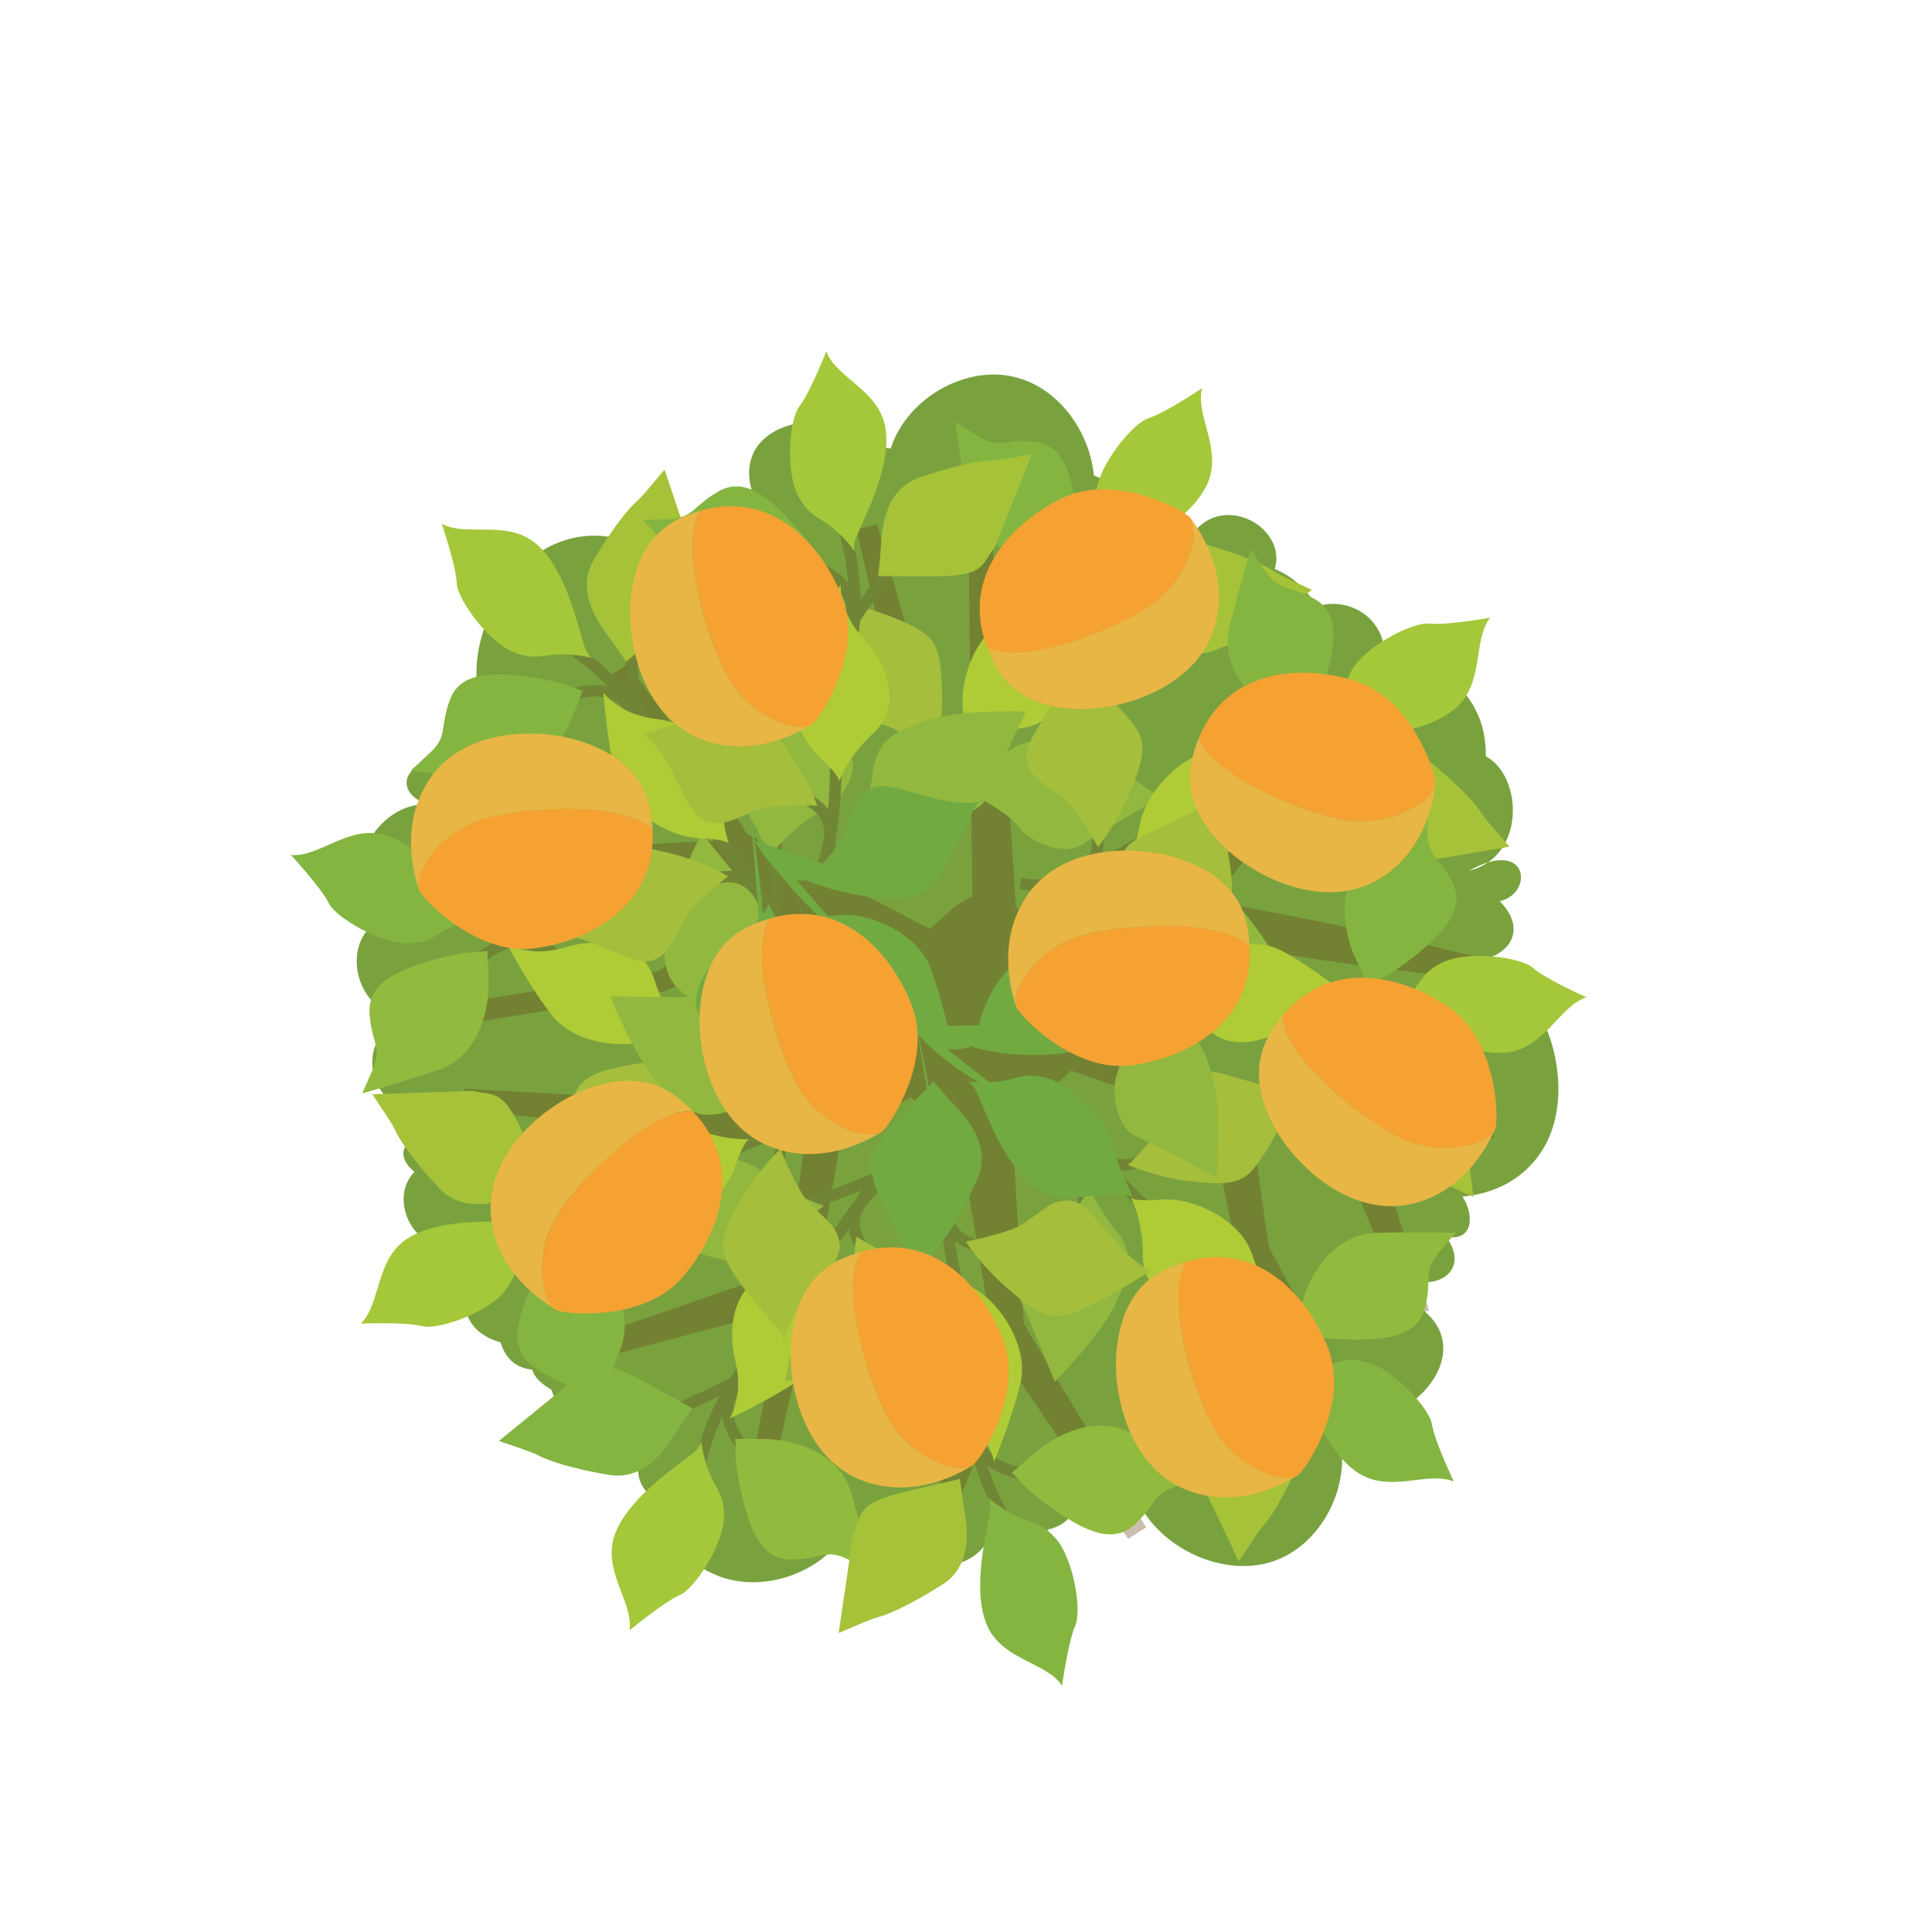 <?xml version="1.0" encoding="utf-8"?>
<!-- Generator: Adobe Illustrator 23.1.1, SVG Export Plug-In . SVG Version: 6.00 Build 0)  -->
<svg version="1.1" id="Layer_1" xmlns="http://www.w3.org/2000/svg" xmlns:xlink="http://www.w3.org/1999/xlink" x="0px" y="0px"
	 viewBox="0 0 108 108" width="100%" height="100%" style="enable-background:new 0 0 108 108;" xml:space="preserve">
<style type="text/css">
	.st0{fill-rule:evenodd;clip-rule:evenodd;fill:#79A23F;}
	.st1{opacity:0.34;fill:#68431A;}
	.st2{fill:none;stroke:#718537;stroke-width:0.645;stroke-miterlimit:10;}
	.st3{fill:#A5C239;}
	.st4{fill:#84B541;}
	.st5{fill:#91BB3E;}
	.st6{fill:#AFCB36;}
	.st7{fill:#92B83F;}
	.st8{fill:#A5BE3B;}
	.st9{fill:#A4C839;}
	.st10{fill:#72AA42;}
	.st11{fill:#E7B645;}
	.st12{fill:#F5A233;}
</style>
<g>
	<g>
		<path class="st0" d="M74.32,78.82c-0.09-0.04-0.1-0.08-0.14-0.13c0,0,0,0,0.02,0.02C74.23,78.77,74.31,78.78,74.32,78.82
			c3.48,2.49,10.03-3.91,3.73-6.43c-0.3,0.04-0.67-0.08-0.96-0.31h0c0.34,0.11,0.62,0.21,0.95,0.31c0.58,0.02,1.14-0.31,1.52-0.73
			c1.13,0.13,2.5-0.86,1.27-2.53c1.61,0.31,1.55-1.34,0.92-2.24c2.86-0.25,4.86-2.13,5.27-4.81c0.5-3.01-0.99-7.4-4.27-8.13
			c-0.07-0.11-0.08-0.19-0.11-0.25c1.87-0.33,2.69-1.8,1.2-3.32c1.93-0.46,1.6-3.57-1.71-1.71c3.16-0.77,3.01-5.27,0.93-6.39
			c0-0.94-0.16-1.82-0.56-2.57c-0.89-1.82-2.96-2.99-5.13-3.09c0.1-1.97-1.91-3.32-3.75-2.72c-0.56-0.94-1.4-1.71-2.36-2.09
			c0.73-2.42-3.16-4.47-4.79-1.67c0.11-1.21-0.66-1.98-1.59-2.28c-0.61-1.4-1.94-1.51-3.2-1.04c-0.16-0.11-0.35-0.15-0.53-0.25
			c-0.27-2.57-2.04-4.85-4.27-5.45c-2.73-0.79-6.14,1.04-7.09,3.95c-0.29-0.02-0.56-0.08-0.81-0.02c-2.3-2.88-9.46-1.48-6.32,3.8
			c0.2,0.17,0.35,0.44,0.48,0.69c0,0,0,0,0.02,0.02c-0.18-0.27-0.34-0.46-0.5-0.71c-1.25-0.98-3.64,0.06-3.13,1.67
			c-0.92,0.06-1.78,0.42-2.36,1.02c-2.55-2.24-5.72-2.03-7.92,0.06c-2.45,2.34-4.09,7.56-0.67,9.95c-1.95-1.84-4.2-1.23-3.88,1.3
			c-1.85-0.81-3.44,1.88,0.31,2.38c-3.85-1.65-7.18,4.93-2.81,5.93c-3.26,0.33-2.86,5.24,0.35,5.72c-2.35,1.07-2.09,3.66-0.58,4.81
			c-0.2,0.71,0,1.48,1.33,1.88c-1.15,0.54-0.81,1.4-0.13,1.94c-1.61,1.61,0.19,5.14,3,3.97c-0.78,0.88-0.65,1.98-0.07,2.78
			c-0.36,1.5,0.61,2.42,1.88,2.78c0.3,0.96,0.88,1.42,1.77,1.53c0.1,0.38,0.47,0.77,1.07,1.11c0.42,1.25,1.37,1.76,2.09,1.28
			c0.05-0.15,0.13-0.31,0.24-0.46c0.03,0,0.11,0.04,0.16,0.02c-0.13,0.17-0.25,0.35-0.4,0.44c-0.49,1.46,1.12,2.86,2.77,3.3
			c0.02,0.71,0.45,1.23,1.04,1.63c0.45,1.78,1.56,3.38,3.07,4.05c2.61,1.27,6.33,0.08,7.74-2.68c0.14-0.06,0.33,0,0.46-0.06
			c0.06,0.06,0.18,0.11,0.24,0.17c1.26,2.49,5.83,3.09,7.02,0.67c1.11,0.33,2.41,0.11,3.4-0.56c0.71-0.15,1.33-0.65,1.59-1.46
			c0.59,1.94,3.15,1.02,2.81-1.17c0.02,0.02,0.07,0.02,0.1,0c1.1,3.68,5.34,5.5,8.23,4.35C74.39,86.03,76.07,81.85,74.32,78.82z"/>
		<path class="st1" d="M81.57,62.15l-1.99-0.42l-3.97-0.91l-0.02,0l-0.15-0.01c-1.14-0.08-2.28-0.08-3.42-0.04
			c-1.07,0.04-2.15,0.11-3.21,0.39c-0.29-0.48-0.73-0.53-1.12-0.74l-1.28-0.56l-2.55-1.12c-0.95-0.4-1.9-0.79-2.85-1.18
			c0.27-1.07,0.39-2.01,0.29-2.84c1.05-0.5,2.1-1.06,3.09-1.71c0.37-0.24,0.72-0.5,1.07-0.76c0.19,0.13,0.4,0.13,0.61,0.17
			l1.09,0.18l2.17,0.37l4.36,0.67c1.46,0.21,2.91,0.41,4.38,0.59c1.47,0.16,2.93,0.35,4.41,0.48l0.25-1.16
			c-1.43-0.38-2.87-0.7-4.31-1.04c-1.44-0.32-2.89-0.63-4.34-0.93l-4.35-0.85l-2.08-0.38c0.68-0.7,1.33-1.44,1.88-2.24
			c0.72-1.03,1.3-2.14,1.78-3.28l7.64-0.76l-0.05-1.19l-6.87-0.05c0.12-0.37,0.24-0.75,0.33-1.13c0.62-2.24,0.76-4.54,0.89-6.81
			l-1.19-0.06c-0.25,2.19-0.52,4.38-1.22,6.44c-0.66,2.06-1.6,4.01-2.9,5.67c-1.29,1.67-2.93,3.01-4.77,4.05
			c-1.11,0.64-2.3,1.15-3.53,1.63c-0.58-0.31-1.15-0.56-1.4-0.77c-0.37-0.31-0.9-0.76-1.45-1.15l-0.81-12.59
			c0.06-0.05,0.13-0.11,0.19-0.16l0.65-0.51l1.36-1.02l2.77-2l5.6-3.93l-0.65-0.99l-5.81,3.65l-2.89,1.87l-1.36,0.92l-0.53-8.23
			l-1.19,0.04l0.1,9.46c-0.01,0.01-0.02,0.02-0.03,0.03l0.03,0.02l0.05,4.71c-0.03-0.03-0.05-0.05-0.08-0.08
			c-0.6-0.57-1.22-1.11-1.85-1.64c-0.09-0.07-0.18-0.13-0.27-0.21L49.03,29.3l-1.15,0.3l2.03,8.81c-0.5-0.36-1.01-0.71-1.53-1.05
			c-1.36-0.9-2.78-1.72-4.21-2.49c-1.44-0.76-2.92-1.45-4.4-2.11l-0.49,1.08c1.44,0.69,2.87,1.41,4.26,2.2
			c1.39,0.78,2.77,1.59,4.08,2.48c1.32,0.89,2.6,1.83,3.81,2.84c0.6,0.51,1.2,1.03,1.75,1.58c0.28,0.27,0.55,0.55,0.82,0.84
			c0.1,0.1,0.19,0.21,0.29,0.32l0.06,6.02c-0.84,0.36-1.45,0.98-1.45,0.98s-0.4,0.34-0.91,0.83l-10.27-5.34
			c-0.33-0.67-0.82-1.23-1.21-1.85l-1.76-2.57c-1.21-1.69-2.41-3.39-3.68-5.04l-0.99,0.66c1.04,1.8,2.16,3.56,3.27,5.32l1.71,2.61
			c0.3,0.41,0.55,0.87,0.84,1.29c-0.66,0-1.31,0.07-1.96,0.09l-3.54,0.2c-2.36,0.17-4.71,0.35-7.07,0.61l0.06,1.19
			c2.37,0.04,4.73-0.02,7.09-0.07l3.54-0.14c0.89-0.06,1.78-0.01,2.66-0.2l2.71,1.65l-6.61,3.94l-10.94,1.78l0.19,1.17l11.04-1.8
			l0.06-0.01l0.11-0.05l8.62-3.54l4.12,2.51c-0.09,0.18-0.15,0.35-0.18,0.5c-0.17,1.04,0.37,2.13,0.65,3.38l-4.6,3.74l-19.87-1.1
			l-0.09,1.18l11.8,1.23l-9.12,7.06l0.69,0.97l11.74-7.68l3.95,0.41l-0.54,4.08c-0.13,0.95-0.25,1.89-0.38,2.84L31.99,75.1
			l0.35,1.14l11.33-3.01c-0.01,0.02-0.01,0.05-0.01,0.07l-1.97,10.32l1.16,0.24l2.36-10.27c0.44-1.7,0.67-3.45,0.98-5.18l0.81-4.74
			l3.9-2.34c0.17,0.2,0.47,0.34,1,0.48c0.56,0.15,1.06,0.24,1.48,0.3l2.06,12.31l-4.1,12.01l1.11,0.41l4.08-10.33l6.54,9.51l1-0.64
			l-6.84-11.38L56.5,61.8c0.63-0.19,1.2-0.36,1.2-0.36s1.24-0.63,2.17-1.59c1.06,0.37,2.12,0.73,3.18,1.08l2.66,0.84l1.33,0.42
			c0.19,0.04,0.38,0.12,0.57,0.18l0.78,3.93l0.44,2.16l0.23,1.09l0.14,0.6c0.03,0.13,0.1,0.29,0.18,0.43l0.15,0.26
			c0.79,1.28,1.6,2.49,2.41,3.73l2.44,3.67l1.01-0.63l-2.19-3.81c-0.72-1.27-1.46-2.56-2.13-3.81l-0.11-0.22
			c0-0.02-0.02-0.02-0.02-0.08l-0.08-0.48l-0.16-1.08l-0.3-2.17l-0.46-3.47c0.73,0.03,1.46-0.01,2.19-0.07
			c0.63-0.05,1.26-0.12,1.89-0.2l4.75,11.44l1.11-0.41l-3.61-11.07l3.07,0.7l2.01,0.42c0.7,0.13,1.3,0.27,2.13,0.33v-1.19
			C82.94,62.42,82.21,62.28,81.57,62.15z"/>
		<g>
			<path class="st2" d="M70.17,79.18c-0.04-1.54-0.65-4.31-1.07-6.27"/>
			<path class="st2" d="M74.25,77.19c-2.04-0.82-4.65-2.66-5.94-4.65"/>
			<path class="st2" d="M74.95,73.19c-2.32,1.12-4.24,2.41-5.83,0.09"/>
			<path class="st2" d="M65.64,68.79c-2.45-1.9-4.78-4.41-5.68-6.62"/>
			<path class="st2" d="M60.62,70.6c0.28-3.2-0.59-8.1-0.71-9.1"/>
			<path class="st2" d="M64.95,64.52c-1.9,0.6-2.97,1.52-4.84-1.63"/>
			<path class="st3" d="M66.84,82.2c-0.2-1.23-0.82-1.48,1.23-3.66c2.05-2.18,2.05-2.18,2.05-2.18s0.41,0.47,0.89,1.01
				c0.48,0.53,2.5,2.33,1.59,4.41c-0.91,2.09-1.7,3.22-2.01,3.55c-0.31,0.33-1.12,1.64-1.34,1.96"/>
			<path class="st4" d="M81.27,82.82c-1.49-0.62-3.64,0.72-5.45-0.55s-2.85-4.42-3.28-5.32c-0.43-0.91-1.17-0.51,0.54-0.55
				c1.71-0.03,1.81-0.61,3.29-0.26c1.49,0.35,3.54,2.57,3.68,3.49C80.19,80.56,81.27,82.82,81.27,82.82z"/>
			<path class="st5" d="M72.35,74.48c0.45,0,0.94,0.36,3.1,0.4c2.15,0.03,3.85-0.2,4.23-1.84c0.38-1.64-0.15-1.97,0.77-3.05
				s0.92-1.08,0.92-1.08s-1.85-0.06-4.44,0.01s-3.79,2.68-4.11,3.78C72.5,73.79,72.35,74.48,72.35,74.48z"/>
			<path class="st6" d="M71.18,74.5c0,0-0.99-1.1-3.03-1.11c-2.03-0.01-4.26-1.01-4.26-3.16c0-2.15-0.7-3.34-0.7-3.34
				s-0.04,0.31,1.73,0.17c1.77-0.14,4.28,1.08,4.99,2.84C70.62,71.66,71.18,74.5,71.18,74.5z"/>
			<path class="st7" d="M58.96,77.24c0,0,2.62-2.62,3.42-4.4c0.8-1.78,1.02-2.84-0.02-4.1c-1.04-1.26-1.42-2.28-1.42-2.28
				s-1.48,2.2-2.44,2.71s-2.04,2.31-1.52,3.38C57.5,73.62,58.96,77.24,58.96,77.24z"/>
			<path class="st8" d="M63.06,65.12c0,0.03,1.57,0.68,3.43,0.91c1.87,0.22,2.87,0.21,3.61-0.72c0.73-0.93,1.23-1.91,1.75-2.99
				c0.52-1.08,0.59-1.52,1.02-1.63c0.43-0.1-0.54,0.38-2.6-0.13s-3.04-1.07-3.9-0.4c-0.85,0.67-0.83,1.91-1.52,2.91
				S63.06,65.12,63.06,65.12z"/>
		</g>
		<g>
			<path class="st2" d="M35.99,79.48c1.49-0.42,4.02-1.68,5.81-2.58"/>
			<path class="st2" d="M38.92,82.95c0.29-2.17,1.44-5.16,3.05-6.9"/>
			<path class="st2" d="M42.98,82.65c-1.65-1.97-3.37-3.52-1.51-5.63"/>
			<path class="st2" d="M44.96,72.54c1.24-2.84,3.11-5.72,5.03-7.13"/>
			<path class="st2" d="M41.97,68.12c3.17-0.51,7.7-2.56,8.65-2.92"/>
			<path class="st2" d="M48.92,70.83c-1.04-1.69-2.2-2.51,0.4-5.09"/>
			<path class="st4" d="M32.25,76.99c1.14-0.49,1.24-1.16,3.85,0.29c2.61,1.45,2.61,1.45,2.61,1.45s-0.36,0.51-0.76,1.1
				c-0.4,0.59-1.64,2.99-3.89,2.62c-2.25-0.37-3.54-0.86-3.94-1.08c-0.39-0.22-1.86-0.68-2.23-0.82"/>
			<path class="st9" d="M35.19,91.14c0.24-1.6-1.59-3.35-0.8-5.42c0.79-2.07,3.58-3.84,4.36-4.49c0.77-0.64,0.21-1.26,0.66,0.39
				c0.45,1.65,1.04,1.6,1.06,3.13c0.02,1.53-1.63,4.06-2.48,4.42S35.19,91.14,35.19,91.14z"/>
			<path class="st5" d="M41.09,80.44c0.11,0.43-0.12,1,0.37,3.1c0.5,2.1,1.14,3.68,2.82,3.64c1.68-0.04,1.87-0.63,3.15,0
				s1.27,0.63,1.27,0.63s-0.4-1.81-1.1-4.3c-0.7-2.49-3.53-3.02-4.67-3.06C41.79,80.42,41.09,80.44,41.09,80.44z"/>
			<path class="st6" d="M40.78,79.31c0,0,0.82-1.23,0.33-3.21c-0.49-1.97-0.06-4.38,2.02-4.91c2.09-0.53,3.07-1.49,3.07-1.49
				s-0.31,0.03,0.26,1.72s0.01,4.42-1.53,5.54C43.4,78.07,40.78,79.31,40.78,79.31z"/>
			<path class="st7" d="M35.13,68.13c0,0,3.19,1.9,5.1,2.24c1.92,0.34,3,0.3,3.97-1.02c0.97-1.32,1.86-1.94,1.86-1.94
				s-2.49-0.89-3.23-1.7c-0.73-0.81-2.74-1.41-3.65-0.64S35.13,68.13,35.13,68.13z"/>
			<path class="st8" d="M47.88,69.13c-0.03,0.01-0.28,1.69-0.04,3.55s0.5,2.84,1.58,3.32c1.08,0.48,2.15,0.72,3.33,0.96
				c1.18,0.24,1.62,0.2,1.82,0.59c0.2,0.39-0.5-0.43-0.51-2.55c-0.01-2.12,0.3-3.21-0.57-3.88s-2.06-0.33-3.19-0.76
				C49.18,69.94,47.88,69.13,47.88,69.13z"/>
		</g>
		<g>
			<path class="st2" d="M27.94,48.02c0.49,1.46,1.88,3.93,2.86,5.68"/>
			<path class="st2" d="M24.62,51.11c2.19,0.18,5.22,1.18,7.04,2.7"/>
			<path class="st2" d="M25.13,55.15c1.89-1.75,3.34-3.54,5.55-1.79"/>
			<path class="st2" d="M35.32,56.63c2.9,1.09,5.86,2.82,7.37,4.66"/>
			<path class="st2" d="M39.58,53.42c0.67,3.14,2.94,7.57,3.35,8.5"/>
			<path class="st2" d="M37.23,60.5c1.64-1.13,2.4-2.32,5.11,0.14"/>
			<path class="st3" d="M30.24,44.15c0.55,1.12,1.22,1.18-0.1,3.86c-1.32,2.68-1.32,2.68-1.32,2.68s-0.53-0.33-1.14-0.7
				s-3.07-1.49-2.81-3.75c0.26-2.26,0.68-3.58,0.88-3.98c0.2-0.4,0.59-1.89,0.71-2.26"/>
			<path class="st4" d="M16.26,47.79c1.61,0.16,3.27-1.76,5.37-1.08s4.02,3.39,4.7,4.13s1.27,0.15-0.35,0.68
				c-1.63,0.53-1.55,1.11-3.07,1.21s-4.14-1.42-4.54-2.26C17.96,49.64,16.26,47.79,16.26,47.79z"/>
			<path class="st5" d="M27.24,53.15c-0.43,0.13-1.01-0.07-3.08,0.53c-2.07,0.6-3.62,1.32-3.5,3c0.12,1.68,0.73,1.84,0.16,3.14
				s-0.57,1.3-0.57,1.3s1.79-0.49,4.24-1.31c2.45-0.82,2.84-3.68,2.82-4.82C27.29,53.85,27.24,53.15,27.24,53.15z"/>
			<path class="st6" d="M28.35,52.79c0,0,1.27,0.76,3.22,0.17c1.95-0.59,4.37-0.28,5,1.77c0.63,2.06,1.65,2.99,1.65,2.99
				s-0.05-0.31-1.7,0.35s-4.41,0.23-5.61-1.25C29.71,55.35,28.35,52.79,28.35,52.79z"/>
			<path class="st7" d="M39.23,46.59c0,0-1.73,3.28-1.98,5.21c-0.25,1.93-0.15,3.01,1.22,3.91c1.36,0.9,2.03,1.76,2.03,1.76
				s0.77-2.53,1.54-3.31c0.78-0.77,1.27-2.81,0.46-3.67C41.68,49.62,39.23,46.59,39.23,46.59z"/>
			<path class="st8" d="M38.87,59.37c-0.01-0.03-1.7-0.19-3.55,0.14c-1.85,0.33-2.81,0.64-3.24,1.75c-0.43,1.11-0.61,2.19-0.79,3.37
				c-0.18,1.19-0.11,1.63-0.49,1.85c-0.38,0.22,0.41-0.52,2.52-0.63c2.12-0.11,3.22,0.13,3.84-0.76c0.62-0.89,0.23-2.07,0.6-3.23
				S38.87,59.37,38.87,59.37z"/>
		</g>
		<g>
			<path class="st2" d="M52.14,85.05c0.82-1.31,1.85-3.94,2.58-5.81"/>
			<path class="st2" d="M56.64,85.65c-1.24-1.81-2.4-4.79-2.37-7.16"/>
			<path class="st2" d="M59.44,82.71c-2.55-0.35-4.86-0.34-4.9-3.15"/>
			<path class="st2" d="M54.13,73.89c-0.99-2.93-1.54-6.32-1.06-8.66"/>
			<path class="st2" d="M48.94,72.62c2-2.51,3.99-7.07,4.45-7.98"/>
			<path class="st2" d="M55.91,69.96c-1.91-0.55-3.31-0.38-3.13-4.04"/>
			<path class="st3" d="M47.7,85.72c0.52-1.13,0.14-1.69,3.05-2.37s2.91-0.68,2.91-0.68s0.08,0.62,0.18,1.33
				c0.1,0.71,0.79,3.32-1.12,4.55c-1.92,1.23-3.2,1.75-3.64,1.85c-0.44,0.1-1.84,0.75-2.2,0.89"/>
			<path class="st4" d="M59.37,94.23c-0.9-1.35-3.43-1.42-4.24-3.48s0.07-5.25,0.21-6.25c0.14-0.99-0.69-1.08,0.75-0.16
				c1.44,0.92,1.84,0.49,2.88,1.61c1.04,1.12,1.53,4.1,1.13,4.94C59.72,91.74,59.37,94.23,59.37,94.23z"/>
			<path class="st5" d="M56.56,82.34c0.37,0.25,0.59,0.83,2.36,2.05c1.77,1.22,3.32,1.96,4.54,0.81c1.22-1.16,0.96-1.73,2.33-2.11
				c1.37-0.39,1.37-0.39,1.37-0.39s-1.51-1.07-3.7-2.45c-2.19-1.37-4.64,0.14-5.51,0.88S56.56,82.34,56.56,82.34z"/>
			<path class="st6" d="M55.57,81.71c0,0-0.22-1.46-1.91-2.6s-2.99-3.2-1.8-4.99s1.27-3.17,1.27-3.17s-0.21,0.23,1.35,1.1
				c1.55,0.87,2.97,3.27,2.59,5.13C56.68,79.03,55.57,81.71,55.57,81.71z"/>
			<path class="st7" d="M43.88,77.23c0,0,3.63-0.74,5.29-1.77c1.65-1.04,2.42-1.8,2.25-3.42s0.08-2.68,0.08-2.68
				s-2.45,1.01-3.54,0.91c-1.09-0.11-2.98,0.8-3.13,1.97S43.88,77.23,43.88,77.23z"/>
			<path class="st8" d="M54,69.4c-0.02,0.03,0.93,1.44,2.36,2.66s2.27,1.77,3.4,1.4c1.13-0.37,2.08-0.91,3.11-1.52
				c1.03-0.61,1.33-0.94,1.75-0.79c0.41,0.15-0.66,0.02-2.09-1.55c-1.43-1.56-1.94-2.58-3.02-2.49c-1.08,0.09-1.75,1.14-2.88,1.58
				S54,69.4,54,69.4z"/>
		</g>
		<g>
			<path class="st2" d="M65.17,33.21c-1.52,0.26-4.17,1.25-6.05,1.95"/>
			<path class="st2" d="M62.63,29.46c-0.52,2.13-1.98,4.98-3.76,6.54"/>
			<path class="st2" d="M58.56,29.32c1.43,2.13,2.98,3.85,0.91,5.76"/>
			<path class="st2" d="M55.52,39.16c-1.53,2.69-3.69,5.36-5.75,6.56"/>
			<path class="st2" d="M58.03,43.87c-3.2,0.17-7.93,1.73-8.91,1.99"/>
			<path class="st2" d="M51.4,40.45c0.86,1.79,1.92,2.73-0.93,5.02"/>
			<path class="st3" d="M68.63,36.08c-1.19,0.37-1.35,1.02-3.79-0.7c-2.44-1.72-2.44-1.72-2.44-1.72s0.41-0.47,0.87-1.02
				c0.46-0.55,1.95-2.8,4.14-2.2c2.2,0.61,3.43,1.23,3.8,1.49c0.37,0.26,1.78,0.87,2.13,1.05"/>
			<path class="st9" d="M67.2,21.7c-0.41,1.57,1.23,3.5,0.23,5.48s-3.97,3.44-4.81,4s-0.34,1.23-0.62-0.45
				c-0.27-1.69-0.86-1.7-0.72-3.22c0.14-1.52,2.05-3.87,2.94-4.14C65.11,23.1,67.2,21.7,67.2,21.7z"/>
			<path class="st4" d="M60.21,31.72c-0.06-0.44,0.23-0.99-0.04-3.12c-0.27-2.14-0.74-3.78-2.42-3.92
				c-1.68-0.14-1.93,0.43-3.13-0.33c-1.2-0.76-1.2-0.76-1.2-0.76s0.21,1.84,0.64,4.39c0.43,2.55,3.19,3.37,4.32,3.53
				C59.51,31.66,60.21,31.72,60.21,31.72z"/>
			<path class="st6" d="M60.39,32.87c0,0-0.95,1.14-0.67,3.15c0.28,2.02-0.4,4.36-2.53,4.67s-3.21,1.16-3.21,1.16s0.31,0-0.08-1.73
				c-0.39-1.73,0.46-4.39,2.1-5.34C57.65,33.83,60.39,32.87,60.39,32.87z"/>
			<path class="st7" d="M64.83,44.58c0,0-2.97-2.22-4.84-2.76c-1.87-0.54-2.95-0.61-4.06,0.6c-1.1,1.21-2.05,1.73-2.05,1.73
				s2.39,1.15,3.03,2.04c0.64,0.89,2.57,1.69,3.56,1.03C61.45,46.54,64.83,44.58,64.83,44.58z"/>
			<path class="st8" d="M52.25,42.24c0.03-0.01,0.46-1.65,0.41-3.53c-0.04-1.88-0.2-2.87-1.22-3.47c-1.03-0.6-2.07-0.95-3.21-1.31
				c-1.15-0.36-1.59-0.37-1.75-0.78c-0.16-0.41,0.45,0.48,0.23,2.59c-0.22,2.11-0.63,3.16,0.15,3.91c0.79,0.75,2.01,0.55,3.09,1.09
				C51.05,41.31,52.25,42.24,52.25,42.24z"/>
		</g>
		<g>
			<path class="st2" d="M35.29,34.19c-0.14,1.54,0.14,4.35,0.33,6.35"/>
			<path class="st2" d="M31,35.68c1.93,1.05,4.3,3.19,5.35,5.32"/>
			<path class="st2" d="M29.83,39.57c2.43-0.84,4.49-1.89,5.8,0.6"/>
			<path class="st2" d="M38.56,45.04c2.21,2.17,4.23,4.94,4.86,7.24"/>
			<path class="st2" d="M43.76,43.83c-0.65,3.14-0.37,8.11-0.37,9.13"/>
			<path class="st2" d="M38.74,49.36c1.95-0.37,3.13-1.16,4.61,2.19"/>
			<path class="st3" d="M38.94,31.58c0.05,1.24,0.64,1.57-1.65,3.49s-2.29,1.92-2.29,1.92s-0.35-0.52-0.76-1.1
				c-0.41-0.59-2.21-2.6-1.06-4.57c1.15-1.97,2.07-3,2.41-3.29c0.35-0.29,1.3-1.5,1.56-1.78"/>
			<path class="st9" d="M24.69,29.27c1.41,0.79,3.7-0.29,5.35,1.19s2.31,4.72,2.63,5.67s1.11,0.65-0.6,0.48
				c-1.7-0.17-1.87,0.39-3.3-0.13s-3.21-2.97-3.24-3.9C25.5,31.65,24.69,29.27,24.69,29.27z"/>
			<path class="st4" d="M32.57,38.6c-0.44-0.05-0.9-0.47-3.03-0.76c-2.13-0.29-3.85-0.25-4.41,1.33c-0.57,1.59-0.08,1.98-1.12,2.94
				c-1.04,0.96-1.04,0.96-1.04,0.96s1.83,0.27,4.41,0.51c2.57,0.24,4.08-2.22,4.52-3.27C32.33,39.26,32.57,38.6,32.57,38.6z"/>
			<path class="st6" d="M33.73,38.72c0,0,0.86,1.21,2.88,1.46c2.02,0.25,4.11,1.51,3.86,3.64c-0.25,2.14,0.3,3.4,0.3,3.4
				s0.08-0.3-1.7-0.37c-1.77-0.07-4.13-1.57-4.63-3.4S33.73,38.72,33.73,38.72z"/>
			<path class="st7" d="M46.19,37.44c0,0-2.91,2.3-3.91,3.97s-1.35,2.7-0.47,4.07c0.88,1.38,1.14,2.43,1.14,2.43s1.72-2.01,2.75-2.4
				c1.02-0.39,2.3-2.05,1.9-3.18C47.21,41.2,46.19,37.44,46.19,37.44z"/>
			<path class="st8" d="M40.7,48.99c0-0.03-1.47-0.86-3.3-1.31c-1.83-0.44-2.83-0.55-3.67,0.29c-0.84,0.84-1.45,1.75-2.09,2.77
				c-0.64,1.01-0.76,1.44-1.2,1.49C30,52.28,31.02,51.92,33,52.67s2.89,1.42,3.82,0.86c0.93-0.57,1.04-1.8,1.85-2.71
				C39.48,49.91,40.7,48.99,40.7,48.99z"/>
		</g>
		<g>
			<path class="st2" d="M51.11,30.25c-1.1,1.08-2.71,3.41-3.85,5.06"/>
			<path class="st2" d="M46.87,28.62c0.79,2.05,1.23,5.21,0.66,7.52"/>
			<path class="st2" d="M43.47,30.84c2.4,0.93,4.65,1.45,4.04,4.2"/>
			<path class="st2" d="M46.6,40.65c0.29,3.08,0.04,6.5-0.96,8.67"/>
			<path class="st2" d="M51.35,43.08c-2.53,1.98-5.52,5.96-6.17,6.73"/>
			<path class="st2" d="M43.95,44.06c1.73,0.98,3.14,1.14,2.11,4.65"/>
			<path class="st3" d="M55.59,30.62c-0.76,0.98-0.52,1.61-3.51,1.6s-2.99-0.01-2.99-0.01s0.07-0.62,0.13-1.33
				c0.06-0.71-0.01-3.41,2.14-4.17s3.52-0.96,3.97-0.96c0.45,0,1.96-0.3,2.35-0.35"/>
			<path class="st9" d="M46.19,19.64c0.56,1.52,3.01,2.17,3.32,4.36c0.31,2.19-1.28,5.1-1.65,6.03c-0.37,0.93,0.43,1.21-0.77-0.02
				s-1.68-0.9-2.44-2.23c-0.76-1.33-0.54-4.34,0.04-5.07C45.27,21.98,46.19,19.64,46.19,19.64z"/>
			<path class="st4" d="M46.18,31.86c-0.3-0.32-0.38-0.94-1.82-2.54c-1.44-1.6-2.77-2.68-4.23-1.83c-1.46,0.85-1.34,1.46-2.76,1.52
				c-1.42,0.06-1.42,0.06-1.42,0.06s1.22,1.39,3.03,3.24s4.55,0.94,5.57,0.42S46.18,31.86,46.18,31.86z"/>
			<path class="st6" d="M47,32.7c0,0-0.13,1.48,1.26,2.97s2.17,3.81,0.6,5.27c-1.57,1.47-1.97,2.79-1.97,2.79s0.25-0.18-1.06-1.38
				c-1.31-1.2-2.14-3.87-1.33-5.59C45.3,35.05,47,32.7,47,32.7z"/>
			<path class="st7" d="M57.34,39.77c0,0-3.7-0.12-5.55,0.5s-2.77,1.19-2.98,2.81c-0.21,1.62-0.69,2.59-0.69,2.59
				s2.61-0.42,3.65-0.06c1.04,0.36,3.08-0.09,3.51-1.2C55.69,43.3,57.34,39.77,57.34,39.77z"/>
			<path class="st8" d="M45.68,45.04c0.02-0.02-0.57-1.61-1.68-3.13c-1.11-1.52-1.81-2.25-2.99-2.15c-1.18,0.1-2.24,0.41-3.38,0.76
				s-1.51,0.61-1.88,0.37c-0.37-0.24,0.65,0.14,1.68,1.99c1.03,1.85,1.29,2.96,2.37,3.12c1.07,0.17,1.96-0.7,3.16-0.87
				C44.16,44.97,45.68,45.04,45.68,45.04z"/>
		</g>
		<g>
			<path class="st2" d="M27.9,65.22c1.43,0.57,4.21,1.11,6.18,1.49"/>
			<path class="st2" d="M28.12,69.76c1.56-1.55,4.28-3.22,6.62-3.62"/>
			<path class="st2" d="M31.52,71.99c-0.11-2.57-0.54-4.84,2.22-5.39"/>
			<path class="st2" d="M39.24,65.17c2.71-1.5,5.94-2.65,8.33-2.6"/>
			<path class="st2" d="M39.55,59.84c2.83,1.52,7.67,2.65,8.65,2.94"/>
			<path class="st2" d="M43.43,66.22c0.2-1.98-0.22-3.33,3.41-3.8"/>
			<path class="st3" d="M26.44,60.98c1.21,0.3,1.69-0.17,2.88,2.57s1.19,2.74,1.19,2.74s-0.59,0.19-1.27,0.42
				c-0.68,0.23-3.12,1.38-4.68-0.28s-2.29-2.83-2.47-3.25s-1.07-1.67-1.27-2.01"/>
			<path class="st9" d="M20.17,73.99c1.16-1.13,0.78-3.63,2.66-4.79s5.18-0.87,6.19-0.91c1-0.04,0.94-0.88,0.29,0.71
				c-0.65,1.59-0.15,1.9-1.06,3.13c-0.91,1.23-3.76,2.24-4.66,2S20.17,73.99,20.17,73.99z"/>
			<path class="st4" d="M31.36,69.08c-0.17,0.41-0.71,0.72-1.59,2.69c-0.88,1.97-1.34,3.62,0.02,4.61c1.36,0.99,1.87,0.64,2.5,1.91
				c0.63,1.28,0.63,1.28,0.63,1.28s0.78-1.68,1.74-4.08s-0.97-4.54-1.85-5.27C31.93,69.5,31.36,69.08,31.36,69.08z"/>
			<path class="st6" d="M31.8,68c0,0,1.4-0.48,2.21-2.34c0.81-1.87,2.61-3.52,4.59-2.67c1.98,0.85,3.34,0.68,3.34,0.68
				s-0.26-0.16-0.84,1.52c-0.57,1.68-2.68,3.51-4.58,3.47C34.64,68.61,31.8,68,31.8,68z"/>
			<path class="st7" d="M34.11,55.69c0,0,1.38,3.44,2.69,4.88s2.2,2.06,3.77,1.6c1.57-0.46,2.65-0.41,2.65-0.41
				s-1.44-2.22-1.53-3.32c-0.09-1.09-1.32-2.78-2.5-2.73C38.01,55.78,34.11,55.69,34.11,55.69z"/>
			<path class="st8" d="M43.63,64.24c-0.03-0.01-1.25,1.17-2.19,2.79c-0.94,1.63-1.33,2.56-0.76,3.6c0.57,1.04,1.27,1.88,2.06,2.79
				c0.79,0.91,1.17,1.14,1.09,1.58s-0.13-0.65,1.15-2.33s2.19-2.37,1.91-3.42c-0.28-1.05-1.43-1.51-2.07-2.55
				S43.63,64.24,43.63,64.24z"/>
		</g>
		<g>
			<path class="st2" d="M76.82,44.26c-1.5-0.38-4.32-0.53-6.33-0.65"/>
			<path class="st2" d="M76,39.79c-1.33,1.74-3.81,3.76-6.07,4.48"/>
			<path class="st2" d="M72.33,38.04c0.46,2.53,1.18,4.73-1.48,5.64"/>
			<path class="st2" d="M65.59,45.83c-2.48,1.85-5.53,3.42-7.9,3.7"/>
			<path class="st2" d="M66,51.15c-3.01-1.13-7.96-1.6-8.96-1.76"/>
			<path class="st2" d="M61.3,45.35c0.07,1.99,0.67,3.27-2.87,4.23"/>
			<path class="st3" d="M78.84,48.27c-1.24-0.14-1.65,0.39-3.2-2.16s-1.55-2.56-1.55-2.56s0.56-0.27,1.21-0.58
				c0.64-0.32,2.91-1.79,4.68-0.35s2.65,2.5,2.88,2.89c0.23,0.39,1.28,1.51,1.52,1.82"/>
			<path class="st9" d="M83.3,34.53c-1,1.27-0.28,3.7-1.99,5.11c-1.71,1.41-5.02,1.56-6.01,1.73c-0.99,0.17-0.81,0.99-0.38-0.66
				c0.43-1.66-0.1-1.9,0.64-3.24c0.74-1.34,3.43-2.72,4.35-2.61C80.83,34.97,83.3,34.53,83.3,34.53z"/>
			<path class="st4" d="M72.87,40.9c0.12-0.43,0.6-0.81,1.21-2.88c0.61-2.07,0.84-3.76-0.64-4.56c-1.48-0.8-1.94-0.38-2.73-1.56
				c-0.79-1.18-0.79-1.18-0.79-1.18s-0.55,1.77-1.18,4.28s1.57,4.37,2.54,4.97C72.25,40.56,72.87,40.9,72.87,40.9z"/>
			<path class="st6" d="M72.58,42.02c0,0-1.32,0.66-1.88,2.62c-0.55,1.96-2.12,3.84-4.19,3.26c-2.07-0.58-3.4-0.22-3.4-0.22
				s0.28,0.12,0.62-1.62c0.34-1.74,2.19-3.84,4.07-4.05S72.58,42.02,72.58,42.02z"/>
			<path class="st7" d="M71.94,54.53c0,0-1.83-3.23-3.32-4.48s-2.46-1.74-3.95-1.08c-1.5,0.66-2.57,0.76-2.57,0.76
				s1.72,2.01,1.96,3.08c0.23,1.07,1.68,2.58,2.85,2.37C68.07,54.97,71.94,54.53,71.94,54.53z"/>
			<path class="st8" d="M61.37,47.34c0.03,0.01,1.08-1.33,1.8-3.06c0.72-1.74,0.98-2.71,0.27-3.67c-0.7-0.96-1.51-1.7-2.41-2.49
				c-0.9-0.79-1.31-0.97-1.29-1.41c0.02-0.44,0.22,0.62-0.82,2.47s-1.85,2.64-1.43,3.65s1.62,1.31,2.39,2.24
				C60.64,46,61.37,47.34,61.37,47.34z"/>
		</g>
		<g>
			<path class="st2" d="M77.85,60.11c-1.02-1.16-3.26-2.88-4.85-4.11"/>
			<path class="st2" d="M79.69,55.96c-2.09,0.68-5.27,0.95-7.54,0.26"/>
			<path class="st2" d="M77.66,52.44c-1.05,2.34-1.7,4.57-4.41,3.82"/>
			<path class="st2" d="M67.7,55.05c-3.1,0.12-6.5-0.3-8.61-1.42"/>
			<path class="st2" d="M65.02,59.67c-1.84-2.63-5.66-5.82-6.4-6.52"/>
			<path class="st2" d="M64.43,52.24c-1.07,1.68-1.3,3.07-4.76,1.86"/>
			<path class="st3" d="M77.24,64.56c-0.94-0.81-1.58-0.61-1.41-3.59C76,57.98,76,57.98,76,57.98s0.62,0.1,1.33,0.2
				c0.71,0.1,3.41,0.17,4.05,2.36c0.64,2.19,0.77,3.56,0.75,4.01c-0.03,0.45,0.2,1.97,0.23,2.36"/>
			<path class="st9" d="M88.69,55.75c-1.54,0.48-2.32,2.89-4.53,3.09c-2.21,0.19-5.02-1.55-5.94-1.97s-1.23,0.36,0.06-0.76
				c1.29-1.13,0.99-1.63,2.36-2.31c1.37-0.68,4.37-0.31,5.06,0.31S88.69,55.75,88.69,55.75z"/>
			<path class="st4" d="M76.49,55.1c0.34-0.29,0.96-0.33,2.63-1.69c1.67-1.36,2.82-2.63,2.05-4.13c-0.77-1.5-1.39-1.41-1.37-2.83
				c0.01-1.42,0.01-1.42,0.01-1.42s-1.46,1.15-3.39,2.86s-1.18,4.49-0.71,5.54S76.49,55.1,76.49,55.1z"/>
			<path class="st6" d="M75.61,55.87c0,0-1.47-0.2-3.03,1.1c-1.56,1.3-3.92,1.97-5.3,0.32c-1.38-1.65-2.68-2.11-2.68-2.11
				s0.16,0.26,1.43-0.98s3.97-1.93,5.65-1.04C73.35,54.05,75.61,55.87,75.61,55.87z"/>
			<path class="st7" d="M68.01,65.82c0,0,0.32-3.69-0.21-5.57c-0.53-1.88-1.04-2.83-2.65-3.13c-1.61-0.3-2.55-0.83-2.55-0.83
				s0.28,2.63-0.13,3.65c-0.41,1.02-0.07,3.08,1.01,3.56C64.57,63.99,68.01,65.82,68.01,65.82z"/>
			<path class="st8" d="M63.36,53.91c0.02,0.02,1.64-0.48,3.21-1.51c1.57-1.03,2.34-1.68,2.3-2.87s-0.29-2.25-0.59-3.42
				c-0.3-1.16-0.53-1.54-0.27-1.9c0.26-0.35-0.17,0.64-2.08,1.57c-1.9,0.93-3.02,1.13-3.24,2.2c-0.22,1.06,0.6,2,0.71,3.2
				C63.51,52.4,63.36,53.91,63.36,53.91z"/>
		</g>
		<g>
			<g>
				<path class="st10" d="M52.23,63.28c-0.04-1.54-0.65-4.31-1.07-6.27"/>
				<path class="st10" d="M56.31,61.29c-2.04-0.82-4.65-2.66-5.94-4.65"/>
				<path class="st10" d="M57.01,57.28c-2.31,1.12-4.24,2.41-5.83,0.09"/>
				<path class="st10" d="M47.7,52.88c-2.45-1.9-4.78-4.41-5.68-6.62"/>
				<path class="st10" d="M42.68,54.7c0.28-3.2-0.59-8.1-0.71-9.1"/>
				<path class="st10" d="M47.01,48.62c-1.9,0.6-2.97,1.52-4.84-1.63"/>
				<g>
					<path class="st10" d="M48.9,66.29c-0.2-1.23-0.82-1.48,1.23-3.66c2.05-2.18,2.05-2.18,2.05-2.18s0.41,0.47,0.88,1.01
						c0.48,0.53,2.5,2.33,1.59,4.41s-1.7,3.22-2.01,3.55s-1.12,1.64-1.34,1.96"/>
				</g>
				<g>
					<path class="st10" d="M63.33,66.92c-1.49-0.62-3.64,0.72-5.45-0.55s-2.85-4.42-3.28-5.32c-0.43-0.91-1.17-0.51,0.54-0.55
						c1.71-0.03,1.81-0.61,3.29-0.26c1.49,0.35,3.54,2.57,3.68,3.49C62.25,64.65,63.33,66.92,63.33,66.92z"/>
				</g>
				<g>
					<path class="st10" d="M54.41,58.57c0.45,0,0.94,0.36,3.1,0.4c2.15,0.03,3.85-0.2,4.23-1.84c0.38-1.64-0.15-1.97,0.77-3.05
						S63.42,53,63.42,53s-1.85-0.06-4.44,0.01c-2.58,0.07-3.79,2.68-4.11,3.78C54.56,57.89,54.41,58.57,54.41,58.57z"/>
				</g>
				<g>
					<path class="st10" d="M53.24,58.6c0,0-0.99-1.1-3.03-1.11c-2.03-0.01-4.26-1.01-4.26-3.16c0-2.15-0.7-3.34-0.7-3.34
						s-0.04,0.31,1.73,0.17c1.77-0.14,4.28,1.08,4.99,2.84C52.68,55.75,53.24,58.6,53.24,58.6z"/>
				</g>
				<g>
					<path class="st10" d="M41.02,61.33c0,0,2.62-2.62,3.42-4.4c0.8-1.78,1.02-2.84-0.02-4.1C43.38,51.57,43,50.56,43,50.56
						s-1.48,2.2-2.44,2.71c-0.97,0.51-2.04,2.31-1.52,3.38C39.56,57.71,41.02,61.33,41.02,61.33z"/>
				</g>
				<g>
					<path class="st10" d="M45.11,49.21c0,0.03,1.57,0.68,3.43,0.91s2.87,0.21,3.61-0.72c0.73-0.93,1.23-1.91,1.75-2.99
						s0.59-1.52,1.02-1.63c0.43-0.1-0.54,0.38-2.6-0.13s-3.04-1.07-3.9-0.4c-0.85,0.67-0.83,1.91-1.52,2.91S45.11,49.21,45.11,49.21
						z"/>
				</g>
			</g>
		</g>
	</g>
	<g>
		<path class="st11" d="M67.97,80.03c-1.21-1.97-2.92-7.6-1.65-9.5c-0.34,0.1-0.69,0.22-1.05,0.38c-0.02,0.01-0.04,0.02-0.06,0.03
			c-1.21,0.56-2.45,1.7-2.77,4.32c-0.32,2.67,0.7,6.67,3.75,7.97c1.91,0.82,3.75,0.42,4.97-0.06c0.72-0.28,1.22-0.6,1.39-0.7
			C71.61,82.98,69.18,82,67.97,80.03z"/>
		<path class="st12" d="M74.26,75.42c-1.09-2.85-3.82-6.07-7.94-4.89c-1.27,1.9,0.45,7.53,1.65,9.5c1.21,1.97,3.63,2.96,4.57,2.45
			C72.99,82.19,75.44,78.5,74.26,75.42z"/>
	</g>
	<g>
		<path class="st11" d="M49.78,79.48c-1.21-1.97-2.92-7.6-1.65-9.5c-0.34,0.1-0.69,0.22-1.05,0.38c-0.02,0.01-0.04,0.02-0.06,0.03
			c-1.21,0.56-2.45,1.7-2.77,4.32c-0.32,2.67,0.7,6.67,3.75,7.97c1.91,0.82,3.75,0.42,4.97-0.06c0.72-0.28,1.22-0.6,1.39-0.7
			C53.42,82.43,50.99,81.45,49.78,79.48z"/>
		<path class="st12" d="M56.07,74.87c-1.09-2.85-3.82-6.07-7.94-4.89c-1.27,1.9,0.45,7.53,1.65,9.5c1.21,1.97,3.63,2.96,4.57,2.45
			C54.8,81.64,57.25,77.95,56.07,74.87z"/>
	</g>
	<g>
		<path class="st11" d="M31.1,68.02c1.18-1.98,5.36-6.12,7.64-5.89c-0.24-0.26-0.52-0.51-0.83-0.75c-0.02-0.01-0.04-0.03-0.05-0.04
			c-1.06-0.81-2.65-1.38-5.11-0.44c-2.51,0.96-5.58,3.72-5.31,7.03c0.17,2.07,1.37,3.52,2.36,4.37c0.59,0.51,1.1,0.8,1.27,0.9
			C30.18,72.62,29.92,70.01,31.1,68.02z"/>
		<path class="st12" d="M38.11,71.45c2.01-2.29,3.59-6.21,0.63-9.31c-2.28-0.24-6.46,3.9-7.64,5.89c-1.18,1.98-0.93,4.59-0.04,5.19
			C31.53,73.47,35.93,73.92,38.11,71.45z"/>
	</g>
	<g>
		<path class="st11" d="M26.85,45.84c2.19-0.72,8.06-1.11,9.63,0.56c-0.02-0.35-0.06-0.72-0.13-1.11c0-0.02-0.01-0.04-0.01-0.07
			c-0.27-1.31-1.09-2.78-3.58-3.68c-2.52-0.92-6.65-0.85-8.62,1.83c-1.23,1.68-1.27,3.56-1.08,4.85c0.11,0.77,0.3,1.33,0.37,1.51
			C23.14,48.7,24.66,46.56,26.85,45.84z"/>
		<path class="st12" d="M29.9,53.01c3.02-0.41,6.78-2.33,6.58-6.61c-1.56-1.67-7.43-1.29-9.63-0.56c-2.19,0.72-3.71,2.86-3.43,3.89
			C23.6,50.23,26.63,53.45,29.9,53.01z"/>
	</g>
	<g>
		<path class="st11" d="M60.23,52.38c2.19-0.72,8.06-1.11,9.63,0.56c-0.02-0.35-0.06-0.72-0.13-1.11c0-0.02-0.01-0.04-0.01-0.07
			c-0.27-1.31-1.09-2.78-3.58-3.68c-2.52-0.92-6.65-0.85-8.62,1.83c-1.23,1.68-1.27,3.56-1.08,4.85c0.11,0.77,0.3,1.33,0.37,1.51
			C56.52,55.24,58.04,53.1,60.23,52.38z"/>
		<path class="st12" d="M63.28,59.55c3.02-0.41,6.78-2.33,6.58-6.61c-1.56-1.67-7.43-1.29-9.63-0.56c-2.19,0.72-3.71,2.86-3.43,3.89
			C56.98,56.77,60.01,59.99,63.28,59.55z"/>
	</g>
	<g>
		<path class="st11" d="M40.81,38.05c-1.21-1.97-2.92-7.6-1.65-9.5c-0.34,0.1-0.69,0.22-1.05,0.38c-0.02,0.01-0.04,0.02-0.06,0.03
			c-1.21,0.56-2.45,1.7-2.77,4.32c-0.32,2.67,0.7,6.67,3.75,7.97c1.91,0.82,3.75,0.42,4.97-0.06c0.72-0.28,1.22-0.6,1.39-0.7
			C44.44,41,42.01,40.02,40.81,38.05z"/>
		<path class="st12" d="M47.1,33.44c-1.09-2.85-3.82-6.07-7.94-4.89c-1.27,1.9,0.45,7.53,1.65,9.5c1.21,1.97,3.63,2.96,4.57,2.45
			C45.83,40.21,48.27,36.52,47.1,33.44z"/>
	</g>
	<g>
		<path class="st11" d="M64.5,33.71c-1.86,1.37-7.31,3.57-9.32,2.47c0.13,0.33,0.28,0.67,0.47,1.01c0.01,0.02,0.02,0.04,0.03,0.06
			c0.66,1.16,1.91,2.3,4.55,2.38c2.69,0.08,6.58-1.28,7.62-4.43c0.65-1.98,0.09-3.77-0.49-4.94c-0.35-0.69-0.7-1.16-0.82-1.32
			C67.13,29.83,66.36,32.34,64.5,33.71z"/>
		<path class="st12" d="M59.37,27.85c-2.74,1.33-5.72,4.34-4.19,8.34c2.01,1.1,7.46-1.1,9.32-2.47c1.86-1.37,2.63-3.88,2.04-4.77
			C66.22,28.53,62.33,26.41,59.37,27.85z"/>
	</g>
	<g>
		<path class="st11" d="M75.48,45.87c-2.29-0.28-7.76-2.45-8.46-4.63c-0.14,0.33-0.25,0.68-0.35,1.06
			c-0.01,0.02-0.01,0.04-0.02,0.06c-0.32,1.3-0.2,2.98,1.66,4.86c1.89,1.91,5.65,3.61,8.57,2.04c1.83-0.99,2.67-2.67,3.05-3.92
			c0.23-0.74,0.29-1.33,0.31-1.52C80.06,44.87,77.78,46.15,75.48,45.87z"/>
		<path class="st12" d="M75.8,38.08c-2.9-0.93-7.13-0.79-8.78,3.16c0.7,2.18,6.17,4.35,8.46,4.63c2.29,0.28,4.58-1,4.76-2.05
			C80.3,43.29,78.94,39.08,75.8,38.08z"/>
	</g>
	<g>
		<path class="st11" d="M78.43,63.68c-2.11-0.94-6.71-4.61-6.74-6.9c-0.23,0.27-0.44,0.57-0.65,0.91c-0.01,0.02-0.02,0.04-0.03,0.06
			c-0.68,1.15-1.06,2.79,0.16,5.13c1.25,2.38,4.35,5.11,7.6,4.45c2.04-0.41,3.33-1.77,4.06-2.86c0.43-0.64,0.67-1.18,0.75-1.37
			C83.1,64.06,80.54,64.62,78.43,63.68z"/>
		<path class="st12" d="M81.01,56.32c-2.5-1.73-6.59-2.84-9.32,0.46c0.03,2.29,4.63,5.96,6.74,6.9c2.11,0.94,4.67,0.38,5.16-0.57
			C83.79,62.62,83.73,58.2,81.01,56.32z"/>
	</g>
	<g>
		<path class="st11" d="M44.69,60.84c-1.21-1.97-2.92-7.6-1.65-9.5c-0.34,0.1-0.69,0.22-1.05,0.38c-0.02,0.01-0.04,0.02-0.06,0.03
			c-1.21,0.56-2.45,1.7-2.77,4.32c-0.32,2.67,0.7,6.67,3.75,7.97c1.91,0.82,3.75,0.42,4.97-0.06c0.72-0.28,1.22-0.6,1.39-0.7
			C48.33,63.8,45.9,62.81,44.69,60.84z"/>
		<path class="st12" d="M50.98,56.23c-1.09-2.85-3.82-6.07-7.94-4.89c-1.27,1.9,0.45,7.53,1.65,9.5c1.21,1.97,3.63,2.96,4.57,2.45
			C49.71,63,52.16,59.31,50.98,56.23z"/>
	</g>
</g>
</svg>
